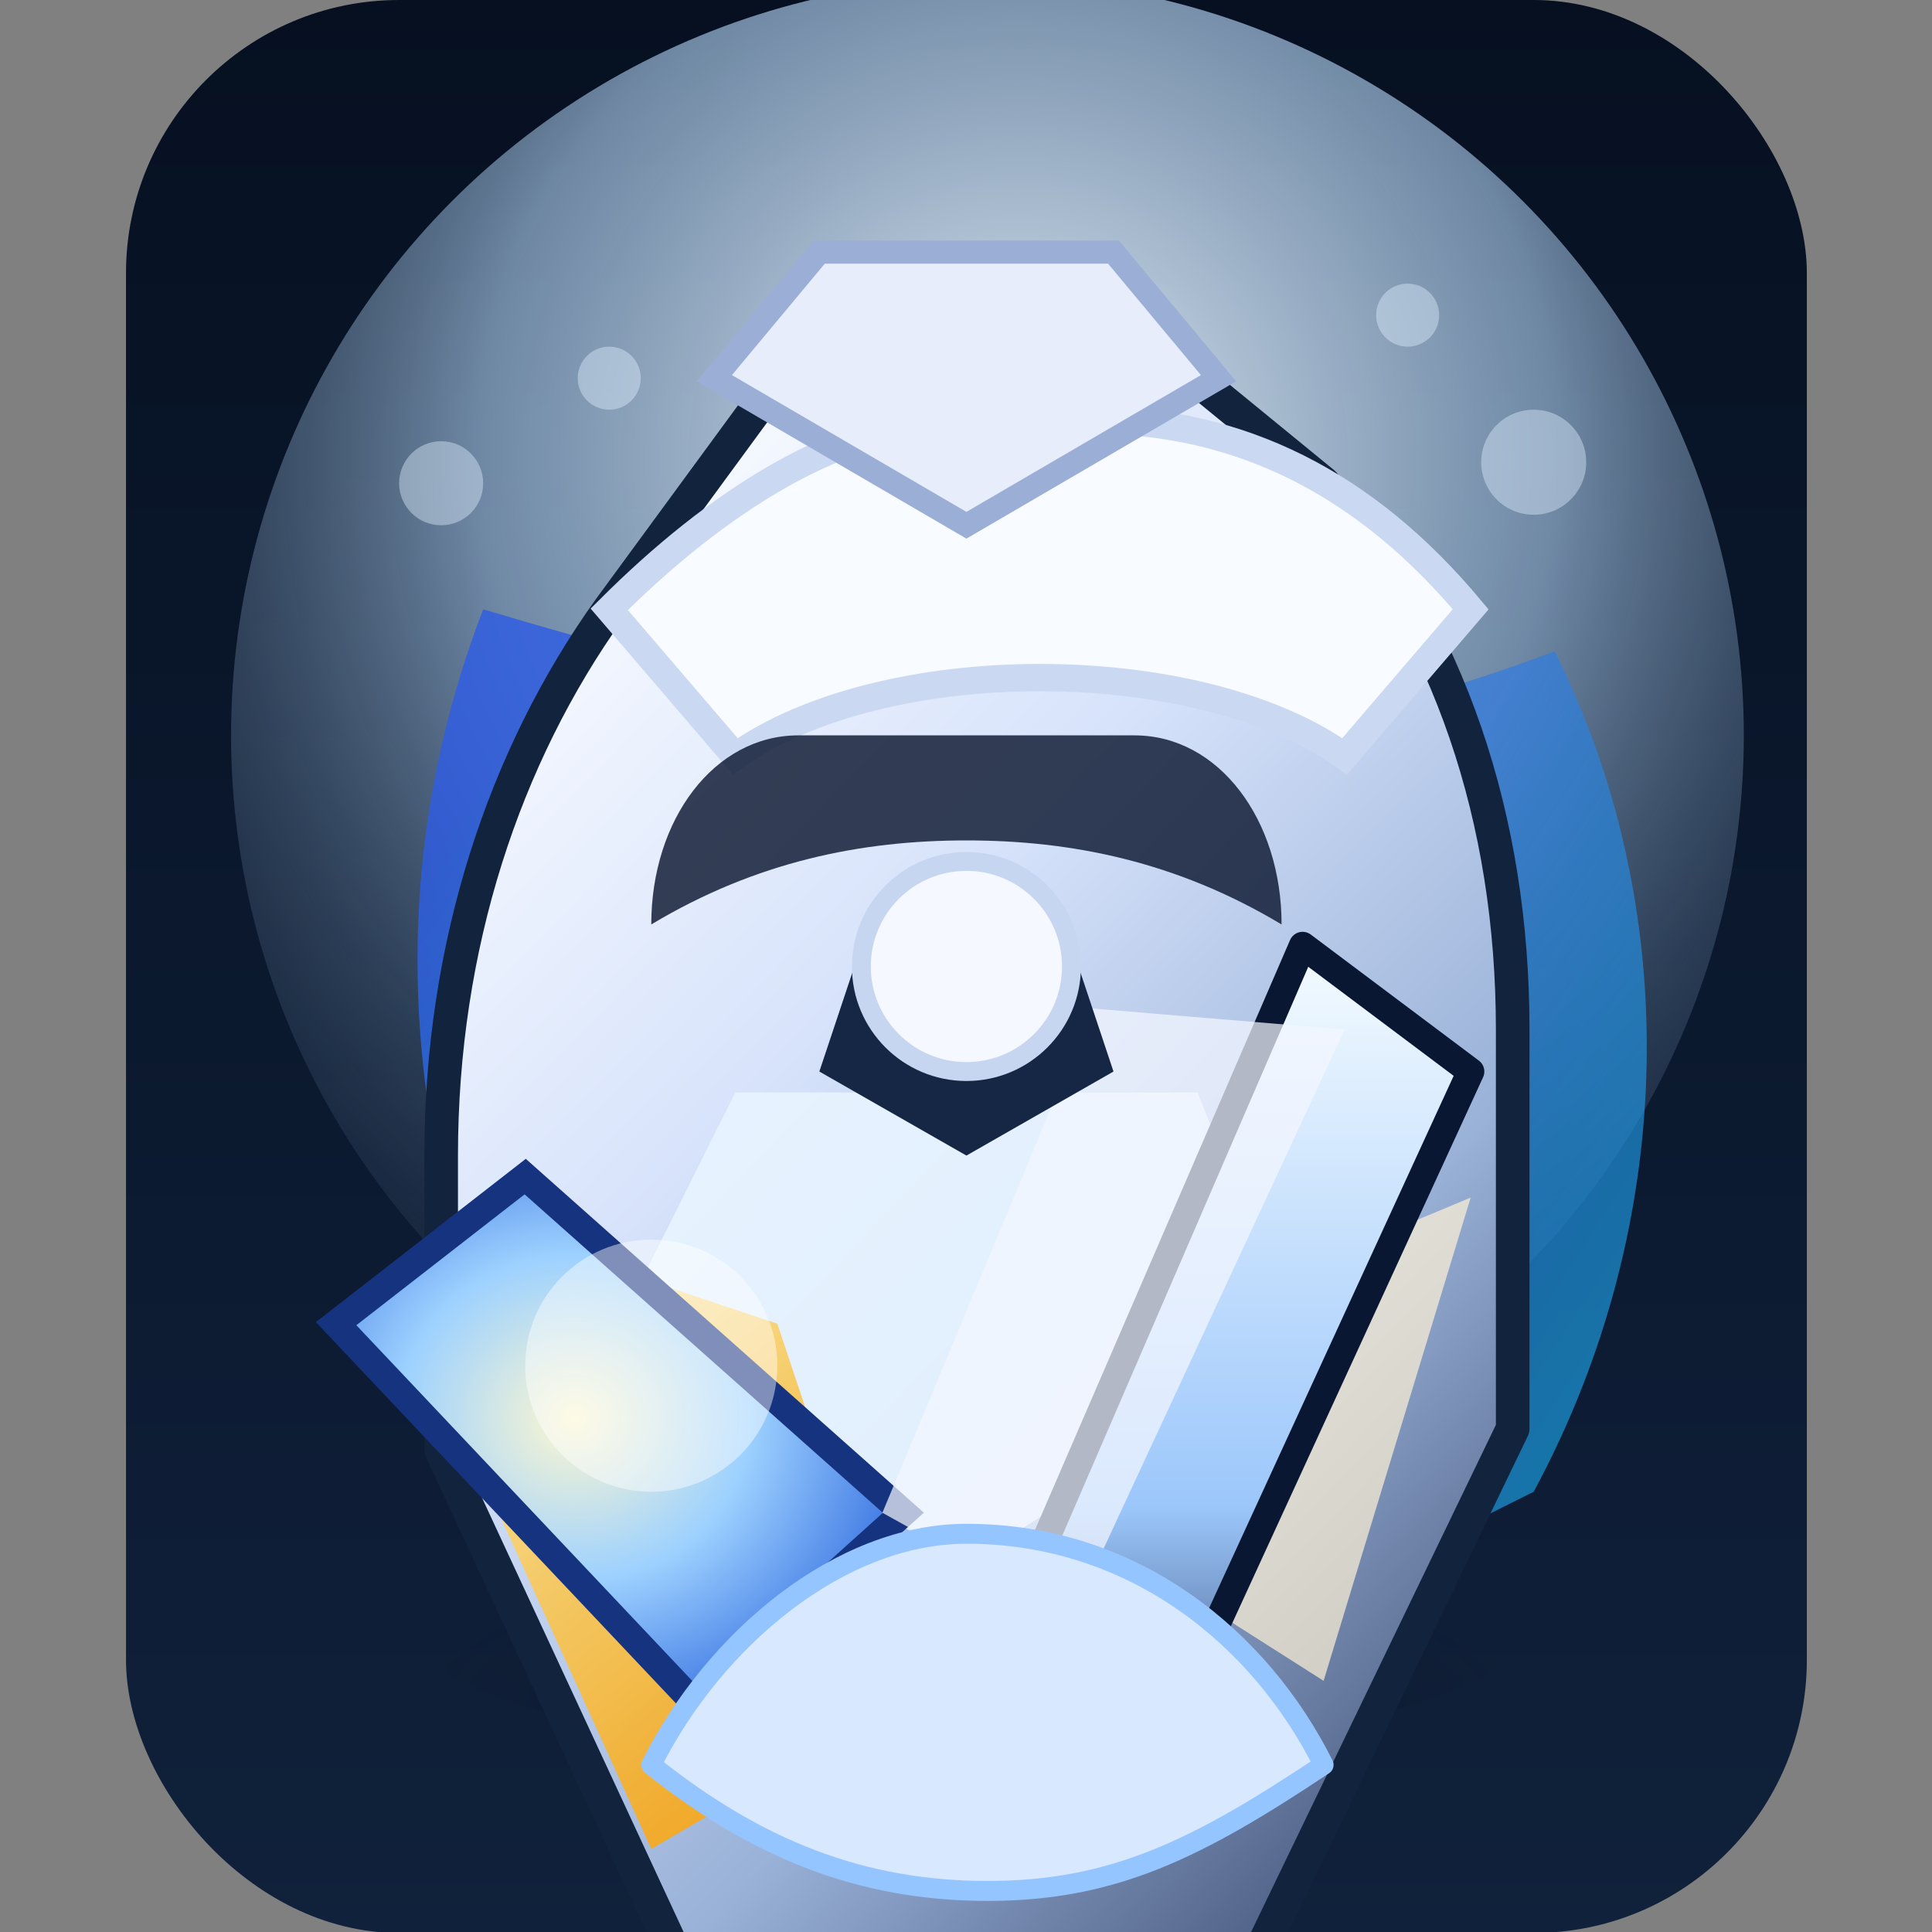 <svg xmlns="http://www.w3.org/2000/svg" viewBox="0 0 64 64" width="64" height="64" role="img" aria-labelledby="title desc">
  <rect x="0" y="0" width="64" height="64" fill="#808080" stroke="none"/>
  <title id="title">Auric Warder v1</title>
  <desc id="desc">First-pass production render of the Saunoja frontline warder with aurora-lit shield and radiant blade.</desc>
  <defs>
    <radialGradient id="soldier-glow" cx="52%" cy="32%" r="78%">
      <stop offset="0" stop-color="#eef8ff" stop-opacity="0.95" />
      <stop offset="0.45" stop-color="#b9dcff" stop-opacity="0.58" />
      <stop offset="1" stop-color="#12243d" stop-opacity="0" />
    </radialGradient>
    <linearGradient id="soldier-night" x1="0%" x2="0%" y1="0%" y2="100%">
      <stop offset="0" stop-color="#061021" />
      <stop offset="1" stop-color="#10213b" />
    </linearGradient>
    <linearGradient id="soldier-armor" x1="22%" x2="78%" y1="6%" y2="94%">
      <stop offset="0" stop-color="#f9fbff" />
      <stop offset="0.36" stop-color="#d7e3fb" />
      <stop offset="0.72" stop-color="#9ab2d8" />
      <stop offset="1" stop-color="#506187" />
    </linearGradient>
    <linearGradient id="soldier-gold" x1="18%" x2="82%" y1="0%" y2="100%">
      <stop offset="0" stop-color="#fde9a5" />
      <stop offset="0.44" stop-color="#f7c657" />
      <stop offset="1" stop-color="#f59e0b" />
    </linearGradient>
    <linearGradient id="soldier-cloak" x1="14%" x2="92%" y1="18%" y2="90%">
      <stop offset="0" stop-color="#2e5de3" />
      <stop offset="1" stop-color="#1bb4f2" />
    </linearGradient>
    <radialGradient id="soldier-shield" cx="42%" cy="46%" r="70%">
      <stop offset="0" stop-color="#fdf7d1" />
      <stop offset="0.44" stop-color="#9dd1ff" />
      <stop offset="1" stop-color="#1c57d9" />
    </radialGradient>
    <linearGradient id="soldier-sword" x1="0%" x2="0%" y1="0%" y2="100%">
      <stop offset="0" stop-color="#f4fbff" />
      <stop offset="0.62" stop-color="#9cc7fb" />
      <stop offset="1" stop-color="#1a2750" />
    </linearGradient>
    <radialGradient id="soldier-shadow" cx="50%" cy="86%" r="46%">
      <stop offset="0" stop-color="rgba(10,16,32,0.55)" />
      <stop offset="1" stop-color="rgba(10,16,32,0)" />
    </radialGradient>
  </defs>
  <g transform="translate(4.174, 0) scale(0.348)">
      <rect width="160" height="184" rx="26" fill="url(#soldier-night)" />
      <circle cx="82" cy="70" r="72" fill="url(#soldier-glow)" />
      <ellipse cx="80" cy="150" rx="58" ry="18" fill="url(#soldier-shadow)" />
      <path d="M34 58c-10 26-8 54 6 82l24 12c-2-30 8-58 30-78-22-6-40-10-60-16Z" fill="url(#soldier-cloak)" opacity="0.82" />
      <path d="M136 62c12 24 12 54-2 80l-24 12c4-30-6-58-28-78 20-4 38-8 54-14Z" fill="url(#soldier-cloak)" opacity="0.62" />
      <path d="M68 28 46 58c-10 14-16 32-16 52v28l26 56h48l28-58V98c0-20-6-38-18-52L92 28H68Z" fill="url(#soldier-armor)" stroke="#12243d" stroke-width="3.2" stroke-linejoin="round" />
      <path d="M58 104h44l8 20c-14 16-28 24-30 24s-18-8-32-24l10-20Z" fill="#e8f4ff" opacity="0.9" />
      <path d="M80 40c-12 0-24 8-34 18l12 14c14-10 44-10 58 0l12-14c-10-12-22-18-36-18Z" fill="#f8fbff" stroke="#cad8f2" stroke-width="2.6" />
      <path d="M66 24h28l10 12-24 14-24-14 10-12Z" fill="#e7edfb" stroke="#9aaed6" stroke-width="2.2" />
      <path d="M62 126l12 36-24 14-20-44 20-10 12 4Z" fill="url(#soldier-gold)" opacity="0.94" />
      <path d="M104 124l24-10-14 46-22-14 12-22Z" fill="#fff3d6" opacity="0.7" />
      <path d="M38 112 20 126l34 36 20-18-36-32Z" fill="url(#soldier-shield)" stroke="#16337f" stroke-width="2.6" />
      <circle cx="50" cy="130" r="12" fill="rgba(255,255,255,0.45)" />
      <path d="M128 102 112 90l-32 74 14 12 34-74Z" fill="url(#soldier-sword)" stroke="#091733" stroke-width="2.6" stroke-linejoin="round" />
      <path d="M92 96 72 144l18 10 26-56-24-2Z" fill="#f4f7ff" opacity="0.72" />
      <path d="M80 146c-12 0-24 10-30 22 10 8 20 12 32 12s20-4 32-12c-6-12-18-22-34-22Z" fill="#d8e8ff" stroke="#95c5ff" stroke-width="1.9" stroke-linejoin="round" />
      <path d="M70 90h20l4 12-14 8-14-8 4-12Z" fill="#152744" />
      <circle cx="80" cy="92" r="10" fill="#f5f8ff" stroke="#c7d6f0" stroke-width="1.8" />
      <path d="M64 70c-8 0-14 8-14 18 10-6 20-8 30-8s20 2 30 8c0-10-6-18-14-18H64Z" fill="#0c1730" opacity="0.82" />
      <g fill="rgba(224,241,255,0.42)">
        <circle cx="30" cy="46" r="4" />
        <circle cx="46" cy="36" r="3" />
        <circle cx="134" cy="44" r="5" />
        <circle cx="122" cy="30" r="3" />
      </g>
  </g>
</svg>
